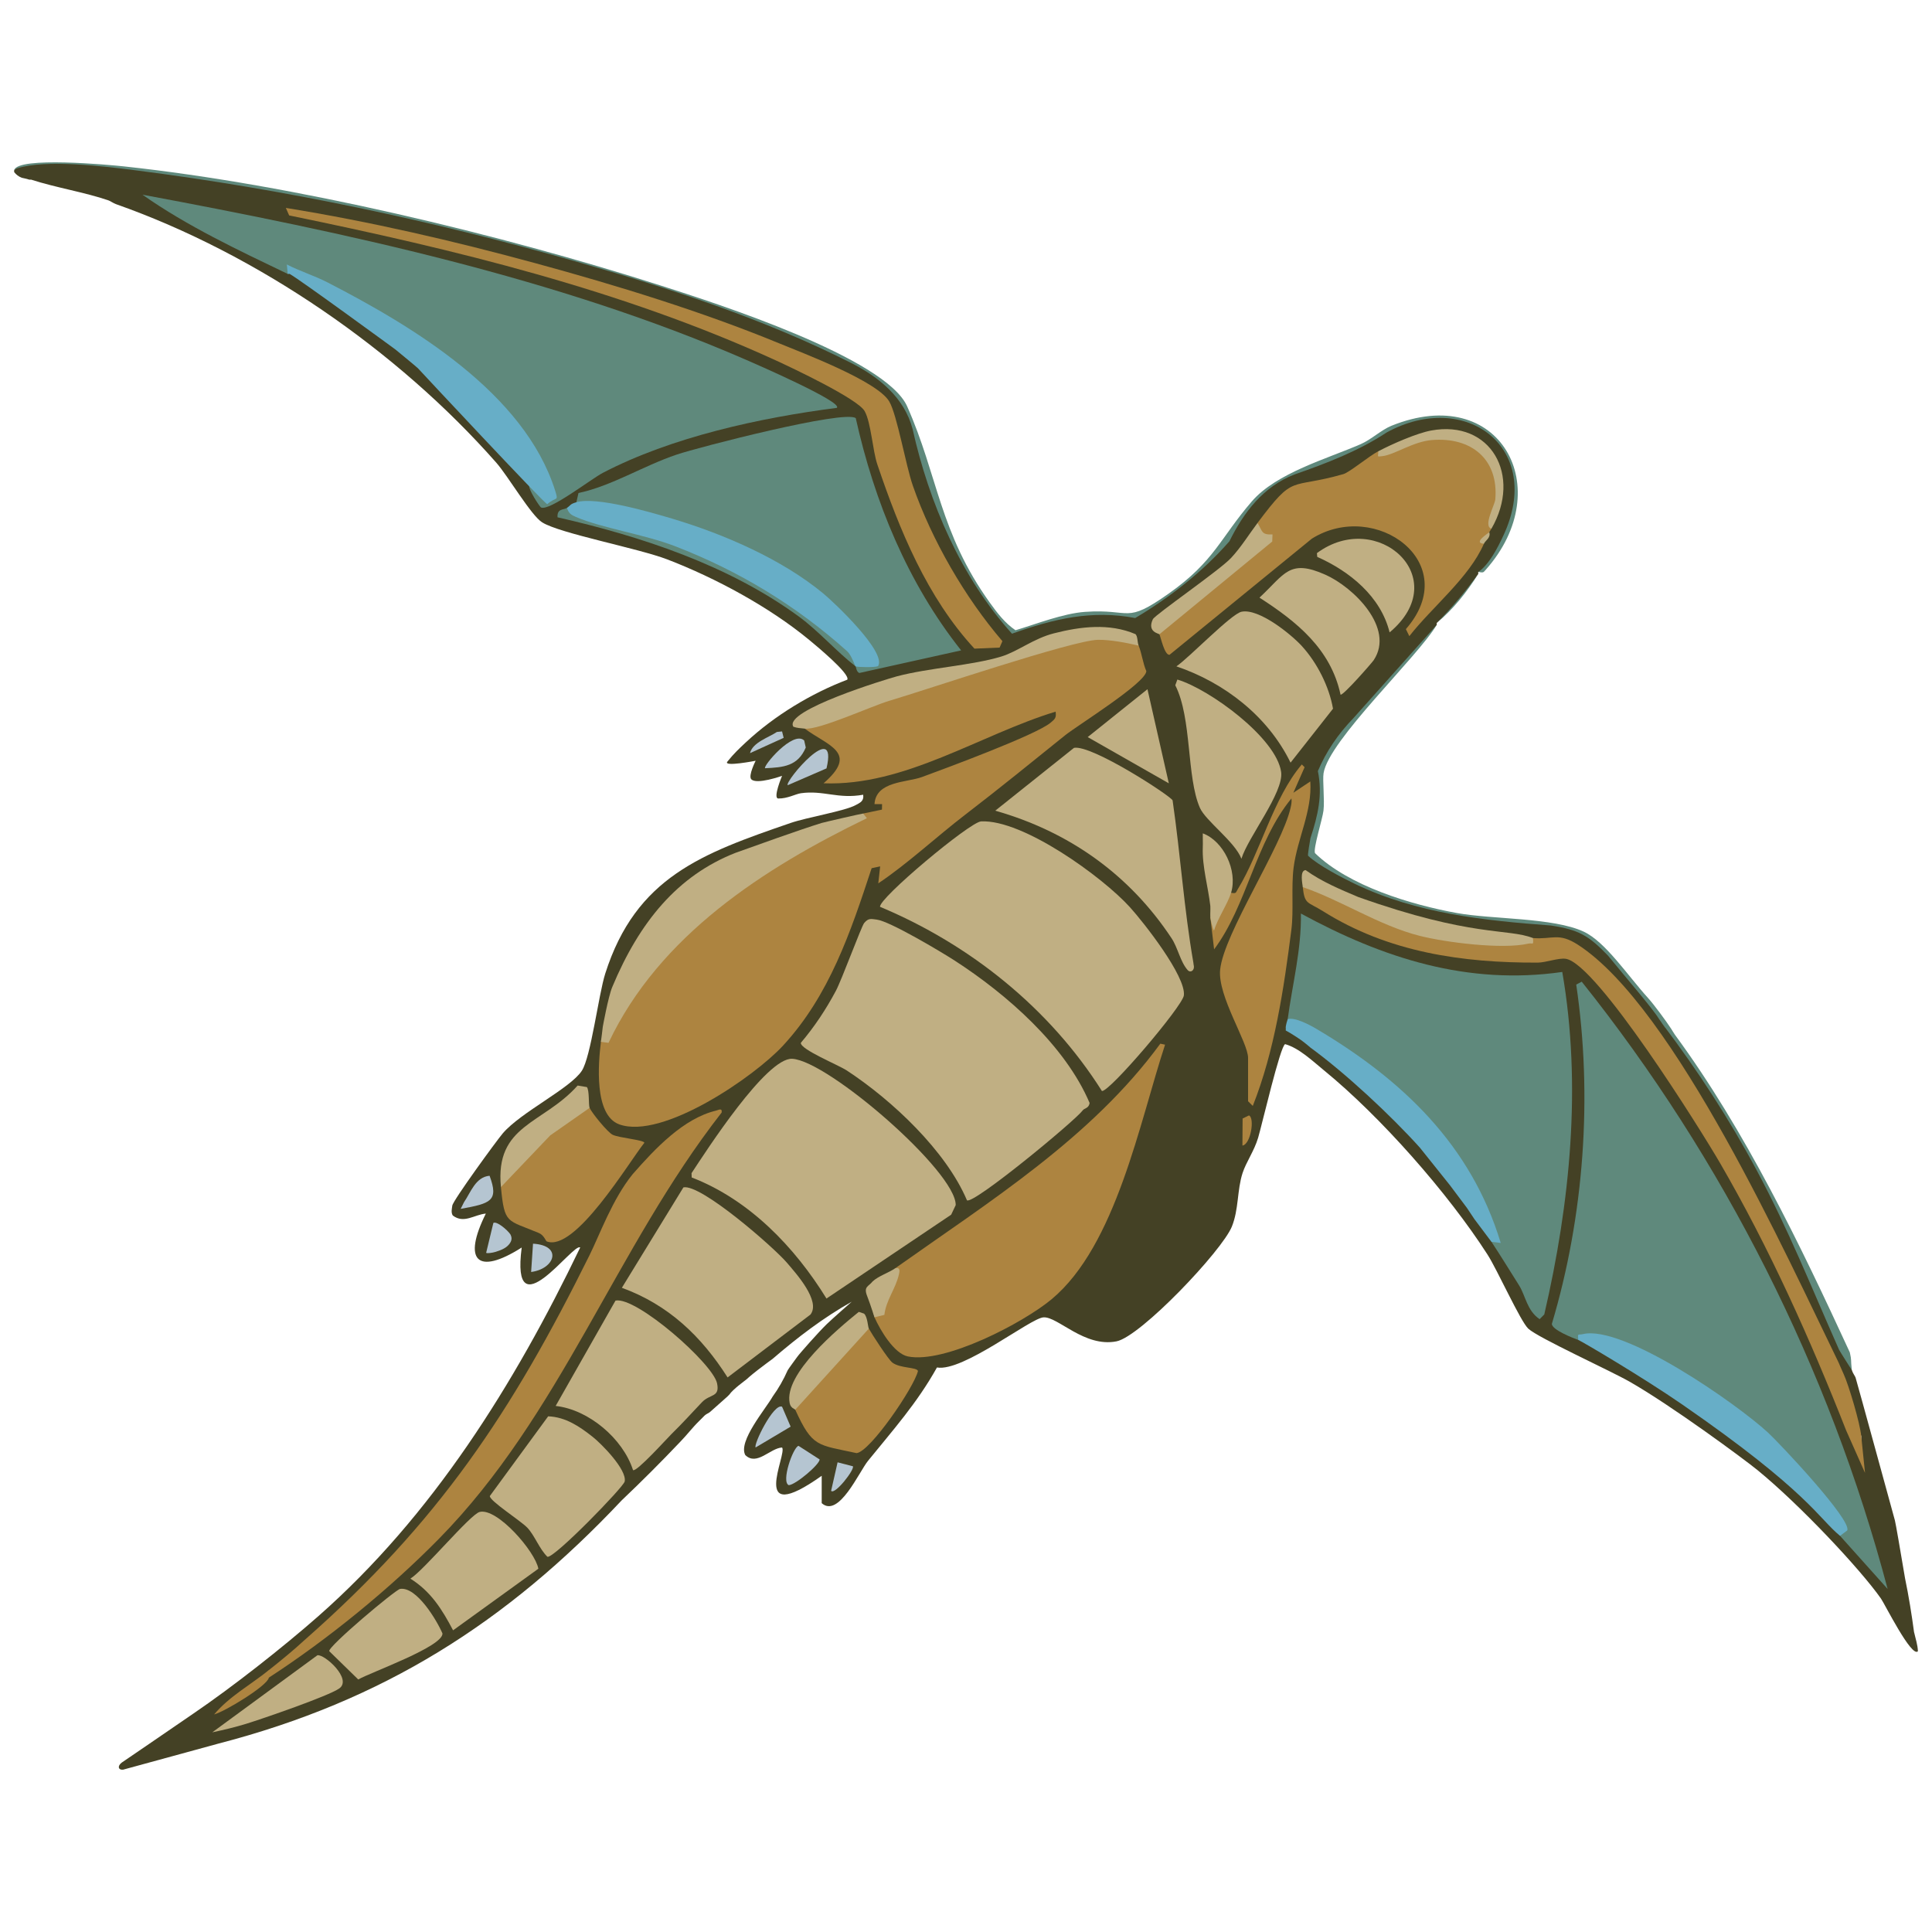 <?xml version="1.0" encoding="UTF-8"?>
<svg id="Layer_1" xmlns="http://www.w3.org/2000/svg" version="1.1" viewBox="0 0 1024 1024">
  <!-- Generator: Adobe Illustrator 29.1.0, SVG Export Plug-In . SVG Version: 2.1.0 Build 142)  -->
  <defs>
    <style>
      .st0 {
        fill: #b5c5d1;
      }

      .st1 {
        fill: #ad8440;
      }

      .st2 {
        fill: #67aec7;
      }

      .st3 {
        fill: #c0af83;
      }

      .st4 {
        fill: #444125;
      }

      .st5 {
        fill: #5f897c;
      }
    </style>
  </defs>
  <path class="st5" d="M7.5,90.19c1.92-7.37,50.22-2.86,58.47-1.97,89.53,9.65,198.78,35.81,284.72,63.28,28.4,9.08,118.62,38.04,130.12,63.88,16.28,36.58,17.19,67.02,43.77,103.98,3.86,5.37,8.01,10.9,13.66,14.68,11.19-3.35,25.26-8.92,36.88-9.74,24.96-1.74,20.88,6.85,44.31-9.69,24.34-17.17,27.28-29.44,44.1-48.9,13.05-15.1,39.93-22.56,57.69-30.31,5.52-2.41,10.92-7.56,16.27-9.73,57.55-23.28,88.14,33.09,50.18,76.1-1.66,1.88-1.3,1.76-4.17,1.4,13.91-22.53,30.68-50.14,4.49-71.99s-54.34,2.6-77.62,13.36c-17.84,8.25-29.61,5.64-44.85,23.15-6.03,6.94-9.59,17.72-14.99,24.01-3.75,4.36-44.5,36.65-48.33,37.73-2.9.82-20.08-2.61-27.07-2.14-13.51.91-25.93,6.98-38.72,10.45-7.33-.99-36.74-54.93-40.76-64.23-18.74-43.3-3.98-59.49-50.94-83.06-95.33-47.83-269.17-86.7-375.79-99.21-19.57-2.3-42.05-5.04-61.41-1.09Z"/>
  <path class="st5" d="M980.44,716.78c-26.29-57.01-55.4-117.6-92.69-168.34-.47-.64-1.59-2.54-2.02-3.21-2.47-3.82-9.19-12.93-12.19-16.23-11-12.13-22.59-29.81-34.15-35.21-16.14-7.53-48.29-6.45-67.14-9.86-24.35-4.4-57.3-14.33-75.27-31.75-1.06-2.34,3.95-18.06,4.49-22.52.69-5.72-.56-16.07.05-19.88,2.79-17.42,49.75-61.42,59.98-78.6-12.57,10.85-63.3,64.07-64.94,76.55-.49,3.73,1.79,11.73.98,16.99-1.46,9.55-6.82,19.76-5.84,29.79,25.79,20.35,63.27,29.17,95.43,34.53,13.14,2.19,35.78,1.12,47.36,5.64,12.16,4.75,25.74,24.04,37.35,37.57,3.42,3.98,8.26,9.22,10.53,12.39,0,0,0,0,0,0,33.99,56.57,53.78,85.72,93.52,176.28q.68,1.91,2.61,5.26c1.38,2.3,2.78,3.06,3,0-.67-6.15,0-4.67-1.06-9.41Z"/>
  <path class="st5" d="M783.5,304.19c-5.95,9.53-13.17,18.63-22,26l22-26Z"/>
  <path class="st4" d="M1014.5,865.19c-1.28-9.58-2.82-19.18-4.79-28.68-2.43-14.42-4.96-29.18-5.38-30.69-.52-1.83-19.73-72.07-20.83-75.63-.27-.88-1.41-2.2-2-4,0,0-6.48-10.16-6.72-10.72-15.87-35.81-26.39-62.77-43.61-95.04-14.36-26.9-31.32-53.05-49.66-77.23-1.55-2.15-2.29-3.26-2.29-3.26-3.18-5.3-17.82-22.19-26.96-33.47-10.36-10.76-15.52-13.64-30.22-15.93-35.31-2.62-71.04-6.31-103.77-22-7.03-3.37-19.55-9.89-24.95-14.97-.34-.32.99-7.94,1.24-9.31,4.02-12.23,6.5-22.99,3.94-35.58,4.34-10.24,10.69-19.66,19.05-28.28l43.95-49.2v-1c8.07-8.02,15.31-16.83,22-26,.15-.24-.15-.76,0-1,5.86-4.1,10.19-12.67,13.3-19.3,21.74-46.46-19.95-77.62-61.8-54.71-15.14,9.97-32,16.39-48.89,22.29-16.49,6.35-26.85,19.98-34.51,35.43-14.02,16.02-31.61,29.82-49.92,40.66-22.94-4.34-42.98.33-65.3,8.3-26.97-29.82-43.93-69.29-52.67-108.42-4.42-16.85-17.87-27.67-33.08-35.33-46.23-23.29-95.74-39.35-145.57-53.57-76.44-21.81-154.37-38.21-233.11-48.27-16.63-2.12-47.49-5.98-62.84-1.06-.58.19-1.1.56-1.6.99v1c1.04,1.35,2.37,2.35,4,3,.18.09,2.56.49,4,1h1c12.85,4.19,28.78,6.76,41,11,1.09.38,2.49,1.47,4,2,74.91,26.41,149.1,77.46,201.51,136.99,6.26,7.11,18.48,28.01,24.34,31.66,9.52,5.94,50.85,13.69,66.35,19.65,25.51,9.8,54.2,25.27,75.27,42.73,3.22,2.67,21.84,17.99,20.1,21.01-18.86,7.14-38.49,18.93-53.76,33.2-3.52,3.29-6.32,5.9-9.81,10.24-2.35,2.92,15-.47,15-.47,0,0-4.01,7.88-2.35,9.77,2.72,3.09,16.35-1.77,16.35-1.77,0,0-5.03,11.95-1.99,12,4.92.08,9.1-2.38,11.95-2.79,11.97-1.7,19.66,3.19,33.04.79.47,3.39-1.57,4.18-3.99,5.5-5.77,3.17-25.8,6.47-34.52,9.48-46.75,16.1-81.89,28.63-98.2,79.8-3.57,11.22-7.6,44.22-12.44,51.56-6.22,9.41-32.24,21.87-41.87,33.13-3.3,3.86-26.4,35.59-26.75,38.27-.23,1.71-.77,3.69.25,5.28,5.93,4.52,11.43-.49,17.52-1.02-12.31,24.72-4.82,33.1,19,18-5.91,45.49,27.69-3.21,31,0-34.81,72.39-78.21,142.15-138.95,195.53-18.84,16.56-45.31,37.35-66.04,51.46-12.36,8.57-37.96,25.94-38,26-2.48,1.93-1.77,4,.7,3.76,0,0,48.71-13.35,50.3-13.76,87.64-22.7,152.98-64.2,214-129,10.61-10.07,20.94-20.4,31-31,3.38-3.45,6.51-7.59,10-11l3-3c.83-.8,2.15-1.21,3-2l9-8c.36-.3.64-.7,1-1,2.03-2.98,8.66-7.68,9-8,1.77-1.65,5.75-4.86,6-5,2.45-1.92,7.76-5.85,8-6,13.23-11.39,26.89-21.82,41.91-30.27,0,0-10.13,8.88-13.2,11.85-4.38,4.23-14.65,15.86-15.71,17.42,0,0-4.66,6.34-5,7-2.22,5.02-4.88,9.69-8,14-3.74,6.61-18.42,23.72-14.51,30.99,6.11,6,13.18-3.67,19.5-3.99,2.96,3.41-18.31,42.87,21.01,14.99v14.5c9,8.07,19.8-16.58,24.56-22.44,13.23-16.33,26.02-30.62,36.53-49.47,13.81,2.45,49.52-26.18,56.49-26.57,7.6-.43,21.72,16.07,38.67,12.72,12.8-2.53,55.94-47.98,61.15-60.84,3.68-9.08,2.74-19.33,5.66-28.34,1.89-5.84,6.16-11.69,8.26-18.74,2.06-6.92,11.8-48.95,14.32-49.6,7.42,2.08,14.48,8.91,20.55,13.86,30.03,24.52,65.66,64.96,86.66,97.6,5.23,8.12,17.47,35.43,21.66,39.34,5.21,4.85,43.15,22.1,53.51,27.99,22.11,12.58,60.6,40.95,68,47,22.47,18.37,54.57,52.59,65.42,68.08,1.96,2.8,16.27,31.51,19.57,27.91-.11-3.42-1.26-6.69-1.99-9.99ZM979.39,754.92c-31.79-79.76-71.02-158.83-123.59-225.12-4.27-5.38-8.69-10.68-13.56-15.48-9.88-9.74-14.05-8.95-26.78-6.11-42.64.64-87.47-7.3-121.84-32.71-.28-2.45-1.32-4.22-3.12-5.32,1.63-1.12,2.15-3.3,1.57-6.54,7.28,5.12,48.13,23.56,56.28,27.17l65.4,8.45c11.41-.89,17.08-1.22,26.37,6.58,31.24,26.24,53.17,63.64,73.09,99.08,20.56,37.98,39.95,76.44,58.14,115.38l3.69,11.86c.12-.59,1.34-1.55,2.51-2.51,2.65,10.88,5.63,21.4,8.94,31.53.06.66-.03,1.34,0,2,.22.5.19,6.16.88,12.43-2.33-5.57-4.74-12.11-8-20.7Z"/>
  <path class="st1" d="M603.5,342.19c1.73,4.28,2.21,9.22,4.08,13.53-.29,6.31-36.66,28.86-43.05,34-17.47,14.07-34.73,28.11-52.93,42.07-15.43,11.83-30.44,25.93-46.09,36.4l.99-8.99-4.52.97c-11.14,33.87-22.37,67.39-46.96,94.03-15.29,16.56-63.91,49.96-86.77,41.75-13.58-4.87-11.12-32.89-9.74-43.76.16-2.14,1.34-2.02,3.11-1.61,26.59-55.66,80.72-91.62,134.87-117.35l1.02-2.05,9.94-2.07.06-2.92h-4.01c.74-12.26,17.13-11.39,25.16-14.35,12.28-4.52,60.51-22.32,68.19-28.81,2.27-1.91,3.11-2.53,2.64-5.85-40.35,12.35-79.88,39.63-122.99,37.98,18.82-16.36,2.52-19.7-10-28.99l.37-1.3c46.54-16.57,93.97-31.73,142.28-45.46,10.92-3.55,21.86-2.33,32.91.37l1.44,2.39Z"/>
  <path class="st5" d="M836.5,710.19c-3.01-1.09-13.79-5.29-13.99-8.47,17.1-57.28,21.68-120.69,12.92-179.88l2.92-1.53c75.32,94.36,131.2,204.96,162.14,321.89l-42.99-48,2.46-.61c5.73,3.69,10.88,8.01,15.44,12.98-27.74-39.53-67.62-73.88-112.74-92.78-7.7-3.23-18.26-7.25-26.16-3.59Z"/>
  <path class="st5" d="M152.5,145.19c-26.28-12.64-53.28-25.3-76.99-42,106.85,19.92,220.07,44.07,319.96,87.53,2.99,1.3,51.93,22.5,48.03,25.46-40.72,5.26-87.55,15.42-124.03,34.47-6.19,3.23-28.31,20.46-32.74,18.31-.6-.29-6.86-9.59-6.21-11.77l2.25-.34c6.81,9.8,13.37,11.31,6.96-3.46-23.1-53.27-84.53-87.39-135.34-109.61l-1.88,1.41Z"/>
  <path class="st5" d="M682.5,540.19c2.51-18.63,7.34-36.98,7.01-56,43.5,23.68,88.36,38.16,138.53,30.97,10.38,60.07,4.15,122.51-9.54,181.52l-2.47,2.5c-6.77-4.55-7.42-12.46-10.97-18.04-4.79-7.55-9.64-15.54-14.55-22.95.1-.45.22-.9.43-1.29.15-.27.33-.5.58-.6,3.24-1.35-12.57-31.24-15.7-36.33-19.93-32.51-56.92-64.59-91.73-78l-1.58-1.78Z"/>
  <path class="st3" d="M573.86,588.54c-4.32,5.73-57.97,50.04-61.35,47.64-11.18-26.29-39.72-53.1-63.7-68.81-4.56-2.99-24.53-11.07-24.36-14.63,7.22-8.51,13.31-17.7,18.56-27.54,3.16-5.91,13.55-34.23,15.02-35.98,2.29-2.73,3.58-2.19,6.69-1.81,6.91.85,34.13,17.1,41.3,21.73,27.64,17.87,58.57,44.99,71.5,75.47-.43,2.89-2.73,2.66-3.68,3.92Z"/>
  <path class="st3" d="M598.87,480.82c7.37,8.14,29.83,36.71,28.6,46.78-.7,5.7-39.34,51.17-43.43,50.66-27.72-43.87-69.84-77.64-117.58-97.62-1.02-4.29,47.57-44.98,53.53-45.28,22.17-1.13,64.33,29.39,78.88,45.46Z"/>
  <path class="st5" d="M453.5,353.19c-10.04-7.74-19.62-18.75-30.09-26.41-37.15-27.19-83.45-42.48-127.91-52.6-.31-4.84,3.3-3.81,5-4.99,14.06,6.38,29.21,11.17,45.45,14.36,37.1,12.02,78.11,33.99,105.85,61.84,1.49,1.49,3.93,6.3,1.7,7.79l1.06-1.81c13.82,2.33,9.52-3.43,3.76-11.11-32.67-43.61-94.69-66.22-147.39-72.75-2.65.7-4.46.25-5.43-1.32l1.11-4.88c17.74-3.79,34.37-14.43,52.11-20.39,11.54-3.88,88.82-23.85,94.85-19.29,9.86,44.24,27.51,87.37,55.86,123.09l-53.96,11.98c-1.63-.63-1.74-3.32-1.97-3.5Z"/>
  <path class="st3" d="M504.13,643.82l-66.08,44.43c-16.85-27.35-40.97-52.43-71.44-64.17l-.08-2.28c7.68-11.65,39.65-61.35,53.36-60.62,19.05,1.02,86.89,59.86,86.66,77.54l-2.42,5.1Z"/>
  <path class="st1" d="M474.5,672.19c49.9-35.38,103.99-69.08,140.5-119.03l2.51.54c-13.44,40.79-25.91,106.37-60.1,134.9-15.1,12.6-56.71,34.28-76.18,30.35-7.35-1.48-14.64-13.86-17.74-20.76-.43-1.73.59-2.67,3.07-2.81,2.94-7.81,5.84-14.95,8.68-21.42l-.75-1.77Z"/>
  <path class="st1" d="M730.5,239.19l1.85.86,18.8-7.23c30.48-7.99,52.84,14.13,39.41,43.98l-.06,3.38c-1.68,2.91-4.2,6.25-4,8-7.76,17.96-27.54,33.62-39.52,48.99l-1.84-3.72c30.65-35.02-16.05-69.07-49.82-47.95l-75.45,61.57c-2.69.19-4.57-9.17-5.37-10.89l-.55-2.14,58.15-47.81c-4.88-2.1-6.75-5.12-5.6-9.05,19.94-26.58,16.46-17.58,45.52-25.89,3.18-.91,13.55-9.51,18.48-12.11Z"/>
  <path class="st3" d="M385.63,730.06c-13.89-21.84-31.35-38.51-56.03-47.5l32.62-53.22c9.26-1.99,47.91,31.81,54.79,39.85,4.97,5.81,18.15,20.41,12.54,27.56l-43.92,33.32Z"/>
  <path class="st1" d="M335.26,622.42c12.15-13.88,27.07-29.64,44.22-33.76,1.36-.33,3.37-1.62,3.01,1-56.15,71.94-85.32,160.37-149.96,226.04-26.22,26.65-58.74,53.14-90.02,73.48-1.94-.58-1.94-1.91,0-4,1.29-1.04,5-4,5-4,1.39-1.14,8-6.45,14-12,70.93-62.42,109.54-120.32,151-204,5.37-10.84,12.13-29.66,22.76-42.77Z"/>
  <path class="st3" d="M621.5,424.19c4.25,29.41,6.01,57.19,11,86,.09.94.18,1.19.29,1.95.26,2.14-1.73,3.68-3.29,2.05-3.97-4.5-5.15-11.76-8.57-16.93-22.35-33.79-54.45-56.51-93.42-67.58l41.73-33.3c9.27-1.81,50.85,25.19,52.26,27.81Z"/>
  <path class="st1" d="M412.75,181.88c12.57,5.18,52.24,20.07,58.6,30.96,4.12,7.04,8.77,33.95,12.46,44.54,10.09,28.93,27.64,59.33,47.49,82.45l-1.49,3.4-13.33.56c-25.14-27.16-39.72-62.9-51.47-97.61-2.53-7.47-3.34-22.23-6.73-28.27-3.65-6.51-38.49-22.96-47.1-26.9-81.61-37.37-170.2-58.79-257.92-76.83l-1.76-3.98c44.63,7.22,88.6,17.4,132.2,29.28,43.24,11.78,88.44,25.68,129.04,42.4Z"/>
  <path class="st3" d="M356.14,759.82c-2.2,2.14-18.81,20.6-20.62,19.37-5.35-16.69-23.53-32.1-41.01-34.01l31.72-55.84c11.04-2.29,51.61,33.37,53.82,43.82,1.61,7.6-3.73,5.55-8.02,10.06-5.31,5.59-10.36,11.21-15.89,16.61Z"/>
  <path class="st1" d="M690.5,470.19c4.82-.62,9.79.67,14.89,3.86,22.28,11.52,42.64,20.37,67.31,23.58,12.73,1.66,27.75,3.33,39.8-.44,10.46.84,13.53-3.13,23.91,3.59,51.17,33.16,110.71,165.36,138.09,221.41.12.25,1.24,2.97,2.78,6.34,2.63,5.77,8.59,25.79,9.22,32.66l2,19.47-9.99-22.48c-19.05-48.43-40.71-96.67-66.82-141.69-10.26-17.68-65.37-105.84-81.79-108.3-3.86-.58-10.57,2-14.86,2.02-39.99.15-79.17-5.47-113.82-27.25-8.11-5.09-9.74-3.37-10.72-12.78Z"/>
  <path class="st1" d="M652.5,473.19c2.89.52,2.43-.08,3.56-1.92,12.01-19.55,18.77-48.36,33.93-66.1l1.48,1.47-5.97,13.54,8.99-6c1.06,15.79-6.87,30.25-8.85,45.65-1.31,10.14.09,22.92-1.17,32.83-4.01,31.44-8.92,64.42-20.47,93.5l-2.5-2.48v-23c0-8.22-16.21-32.71-14.8-46.73,1.92-19.13,32.69-65.23,37.32-85.75.38-1.69.71-3.28.47-5.02-19.13,23.3-23.6,56.77-40.99,79.99l-2.01-16.99,2.12.58c2.5-4.06,4.68-8.55,6.57-12.99l2.31-.58Z"/>
  <path class="st3" d="M690.13,342.56c7.99,8.78,14.37,21.36,16.39,33.07l-22.5,28.59c-11.96-24.52-34.96-42.38-60.51-51.04,6.55-4.38,29.05-27.82,34.53-28.95,9.2-1.89,26.27,11.93,32.1,18.33Z"/>
  <path class="st3" d="M314.13,761.56c4.64,3.67,18.24,17.4,16.97,23.66-.6,2.97-37.42,40.84-40.95,39.91-4.24-4.08-6.78-11.35-10.66-15.42-3.56-3.73-20.18-14.3-19.86-16.79l30.91-42.24c9.28.36,16.7,5.43,23.59,10.89Z"/>
  <path class="st1" d="M312.5,587.19c1.18,2.65,9.56,13.02,12.27,14.29,3.54,1.66,16.62,2.71,16.75,4.22-8.24,10.32-36.83,58.31-51.84,52.23-.28-.11-1.44-3.31-4.03-4.39-17.02-7.16-18.22-4.43-20.15-24.35l1.54-4.51c13.23-14.5,26.11-28.18,43.13-38.29l2.34.81Z"/>
  <path class="st3" d="M457.5,431.19l1.97,2.47c-54.66,26.51-110.05,62.17-136.94,119.06l-4.04-.53c.34-2.69.72-5.28,1-8,0,0,2.88-15.92,5-21,14.41-34.54,34.66-59.13,65.37-71.18,9.66-3.46,34.09-12.27,45.63-15.82,1.31-.4,21.33-5.01,22-5Z"/>
  <path class="st3" d="M624.03,360.18c17.02,5.08,52.46,30.93,55,49.01,1.51,10.72-17.71,34.78-21.05,45.98-3.42-9.02-18.95-20.05-22-26.98-7.17-16.35-4.15-47.44-13.06-64.98l1.1-3.03Z"/>
  <path class="st2" d="M305.5,266.19c10.56-3.09,38.86,5.15,50.79,8.71,27.46,8.21,58.11,21.46,80.22,39.78,5.49,4.55,33.66,31.07,28.87,38.39-1.82.78-11.14.54-11.88.12-.4-.23-2.14-5.89-4.49-8.01-26.89-24.14-57.39-42.61-91.29-55.71-16.06-6.2-38.66-9.54-52.51-15.48-2.6-1.11-3.84-2-4.7-4.8,2.15-1.49,1.44-1.96,5-3Z"/>
  <path class="st1" d="M460.5,704.19c1.73,3.14,10.35,16.4,12.48,18.02,4.13,3.13,13.15,2.33,13.55,4.49-2.05,8.66-25.41,42.87-32.54,43.48-20.76-4.53-23.33-2.93-32.49-22.99l-.86-2.02c12.52-13.81,25.05-27.62,37.58-41.44l2.28.46Z"/>
  <path class="st3" d="M254.24,801.36c9.28-2.29,29.47,20.98,31.1,30.1l-45.2,32.65c-5.85-11.12-11.75-20.58-22.63-27.4,7.09-4.31,31.76-34.12,36.73-35.35Z"/>
  <path class="st2" d="M152.5,145.19l-.47-5.01c6.93,3.57,14.59,5.91,21.51,9.47,45.54,23.45,104.41,58.82,120.68,110.32,1.97,6.24.61,2.97-4.16,7.26-1.57-.25-66.38-69.66-68.55-72.05-.5-.55-11.79-9.84-12-10,0,0-51.04-37.36-56-40-.27-.13-.73.13-1,0Z"/>
  <path class="st3" d="M728.15,349.83c-.95,1.45-16.41,19.09-17.63,18.35-5.21-24.25-23.26-38.72-42.97-51.42,13.49-12.54,15.74-20.73,34.99-12.12,14.91,6.67,36.78,28.23,25.6,45.18Z"/>
  <path class="st2" d="M682.5,540.19c3.83-1.21,11.81,3.1,15.32,5.18,45.44,26.93,81.91,61.58,97.6,113.42l-4.93-.6c-.15-.23-8.78-11.69-9-12l-4-6c-.42-.58-9-12-9-12-4.44-5.57-16-20-16-20-15.48-17.17-39.34-39.39-58-53-1.43-1.31-4.74-3.86-5-4,0,0-2.76-1.85-3-2-1.71-1.12-3.37-2.12-5-3-.13-.23.11-.68,0-1-.22-1.66.96-4.67,1-5Z"/>
  <path class="st3" d="M426.5,386.19c-2.04-.25-4.04-.28-6-1.01-5.6-8.58,50.05-25.44,54.79-26.69,17.1-4.54,39.77-5.74,55.47-10.53,8.52-2.6,17.08-9.53,27.74-12.26,14.16-3.63,29.47-5.52,43.34.41,1.24,1.23.93,4.3,1.66,6.09-6.36-1.53-15.04-3.16-21.49-3.09-13.33.16-90.84,26.46-110.75,32.35-9.25,2.74-37.32,15.64-44.77,14.73Z"/>
  <path class="st2" d="M836.5,710.19c-.36-3.88-.13-2.46,2.42-3.07,21.47-5.14,81.5,36.84,98.06,52.09,6.31,5.81,44.93,46.8,42.06,51.99l-3.78,2.82c-11.09-8.93-16.65-23.32-83.61-69.59-20.96-14.48-53.51-33.65-55.15-34.24Z"/>
  <path class="st3" d="M174.51,875.16c-.86-2.35,35.09-32.62,37.56-33,8.73-1.34,19.5,16.7,22.45,23.61.32,6.99-38.11,20.6-44.64,24.39l-15.37-15Z"/>
  <path class="st3" d="M736.52,335.18c-4.7-19.09-21.19-32.38-38.35-40.02l-.18-1.99c31.95-23.73,72.98,13.18,38.53,42.01Z"/>
  <polygon class="st3" points="619.5 415.18 576.5 390.67 608.18 365.3 619.5 415.18"/>
  <path class="st3" d="M112.51,918.18l55.71-40.85c3.74-.74,18.7,12.67,11.55,17.62-5.88,4.07-40.61,16.02-49.29,18.7-5.82,1.8-12,3.25-17.96,4.53Z"/>
  <path class="st3" d="M720.04,475.49c60.29,21.41,79.03,16.44,92.46,21.7.36,4.26-.06,2.4-2.49,2.96-13.7,3.17-43.77-.61-57.78-4.19-21.28-5.44-41.04-18.62-61.73-25.77-.18-1.73-1.75-8.81,1.5-9.01,8.77,6.27,18.1,10.09,28.04,14.32Z"/>
  <path class="st3" d="M312.5,587.19l-20.89,14.61-26.11,27.39c-3.21-33.22,22.27-33.19,40.66-53.83l4.88.81c1.42,1.58.83,9.59,1.47,11.02Z"/>
  <path class="st3" d="M460.5,704.19l-39,43c-.21-.46-2.4-.73-2.96-3.52-3.16-15.49,25.57-39.36,36.64-48.35l2.77.92c1.87,1.61,2.03,7,2.55,7.95Z"/>
  <path class="st3" d="M666.5,277.19c2.66,4.09,1.78,6.4,7.95,6.06l-.14,3.77-59.81,49.18c-.21-.45-6.66-1.17-3.47-7.98,1.12-2.39,35.43-26,41.48-32.51,5.28-5.68,9.34-12.3,13.99-18.51Z"/>
  <path class="st3" d="M790.5,280.19c-4.58-1.2,1.79-12.6,2.04-15.46,1.83-21.43-12.82-33.17-33.5-31.51-10.16.81-19.9,7.85-26.46,8.56-3.17.34-1.97.39-2.07-2.59,7.74-4.08,20.6-9.63,28-11,31.63-5.85,48.3,23.79,32,52Z"/>
  <path class="st3" d="M474.5,672.19c2.81-.6,2.33,1.61,1.92,3.39-1.71,7.47-6.79,13.54-7.69,21.33l-5.22,1.27c-.45-1.01-.66-1.97-1-3-.86-2.57-2-6-2.81-8-2.17-5.37.57-5.15,2.81-8,3.04-2.86,8.73-4.68,12-7Z"/>
  <path class="st0" d="M423.22,766.32l11.18,7.2c.18,2.53-12.64,13.46-16.33,13.65-4.16-1.73,2.22-19.99,5.15-20.85Z"/>
  <path class="st0" d="M400.51,767.18c-1.33-1.4,9.51-23.62,14-21.59l4.54,10.56-18.54,11.03Z"/>
  <path class="st0" d="M417.51,416.18c-1.89-1.78,26.84-35.76,20.56-8.92l-20.56,8.92Z"/>
  <path class="st0" d="M426.23,392.46l.84,3.75c-4.2,9.91-11.88,10.52-21.56,10.97-1.27-1.06,14.81-20.24,20.72-14.72Z"/>
  <path class="st0" d="M259.49,623.19c4.98,13.38.59,14.66-15.33,17.54l1.79-3.57c3.56-5.18,6.1-13.34,13.54-13.98Z"/>
  <path class="st0" d="M270.5,654.19c.63,1.28,1.26,2.98-.66,5.31-1.8,2.32-5.22,3.42-7.67,4.15-.97.29-3.9.8-4.5.38l3.82-15.84c1.79-1.1,7.29,3.57,9,6Z"/>
  <path class="st1" d="M142.5,885.19c-.15,1.28.21,2.76,0,4-.74,4.32-23.58,18.14-29.01,19.49,8.12-9.63,19.39-15.72,29.01-23.49Z"/>
  <path class="st0" d="M281.51,674.18l1-15c15.85.9,11.62,13.36-1,15Z"/>
  <path class="st0" d="M440.51,790.18l3.43-15.12,8.11,2.1c.98,1.79-9.56,15.29-11.54,13.03Z"/>
  <path class="st0" d="M415.37,391.07l-17.86,8.11c1.45-5.76,9.93-8.29,14.27-11.23l2.73-.28.85,3.41Z"/>
  <path class="st3" d="M637.5,441.69c-.06,2.5.11,5.01,0,7.5-.4,9.96,2.88,21.05,4,31,.1,1.99-.1,4.01,0,6,.03.54,1.2,6.48,1.98,6.99,1.75-6.11,7.35-14.43,9.02-19.99,3.57-11.86-4.09-27.49-15.01-31.5Z"/>
  <path class="st1" d="M658.51,607.18l.1-14.35,3.38-1.63c3.13,1.34.94,15.35-3.48,15.98Z"/>
  <path class="st3" d="M789.35,282.08c.92,2.97-2.12,4.43-2.85,6.11-6.15-.37,2.58-5.72,2.85-6.11Z"/>
</svg>